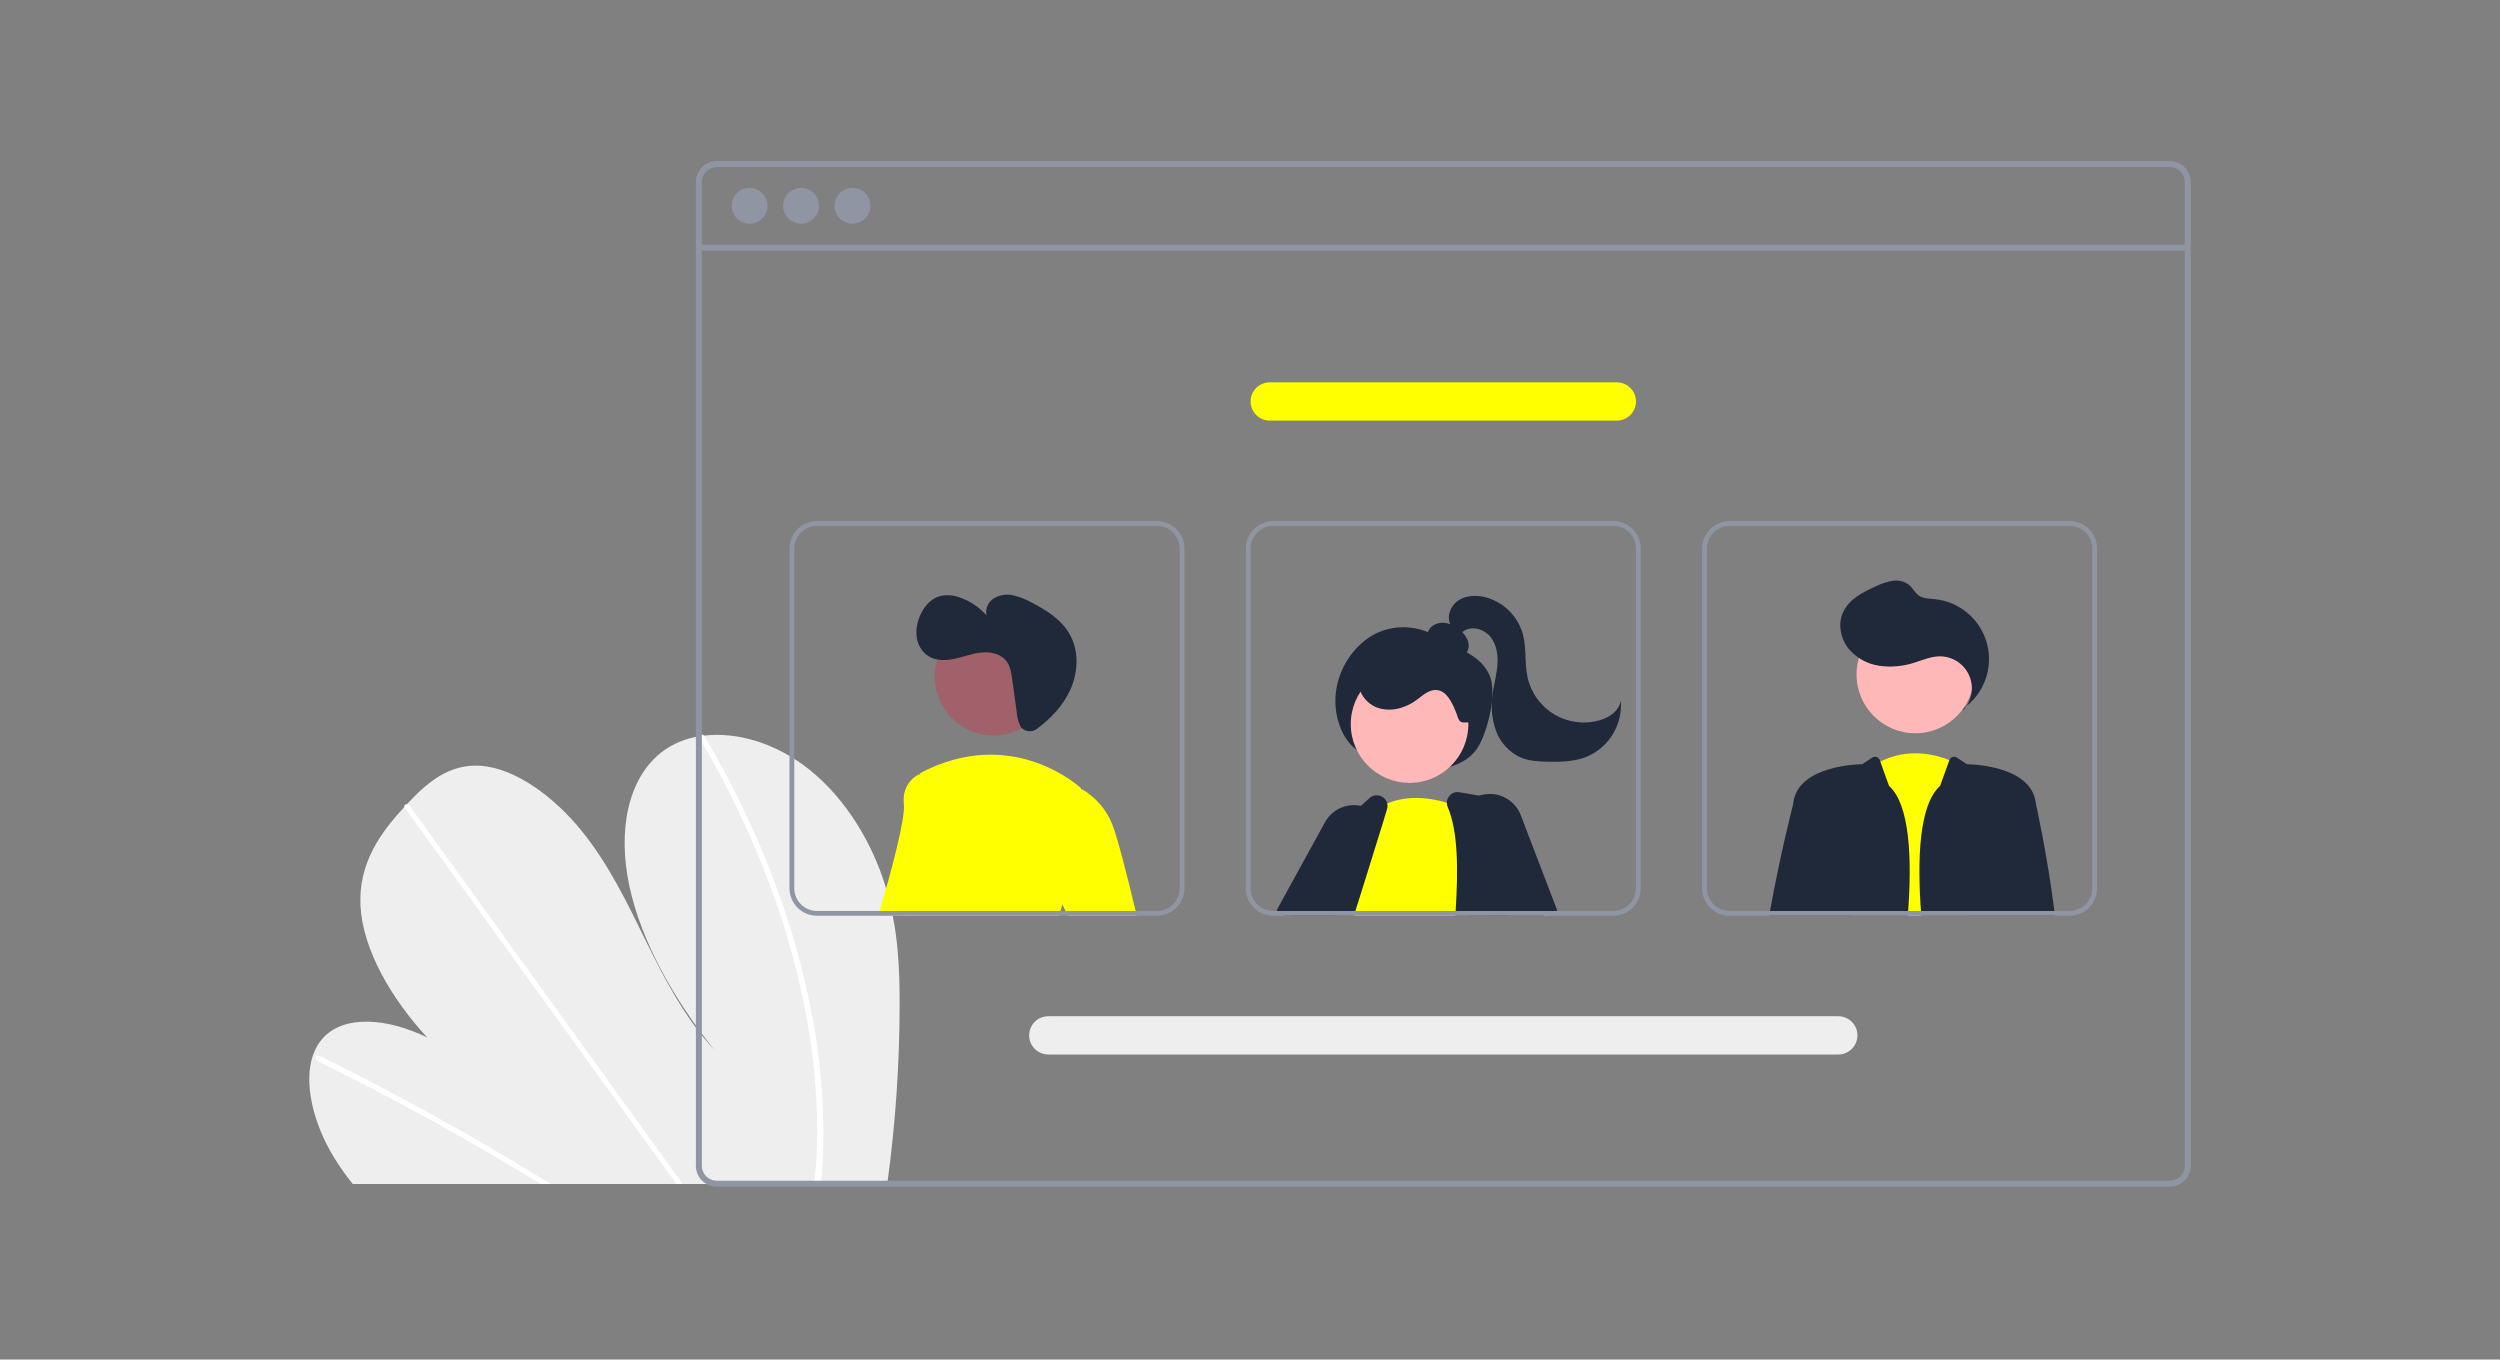 <svg preserveAspectRatio="xMidYMid meet" viewBox="0 0 388 211" fill="none" xmlns="http://www.w3.org/2000/svg">
    <rect x="0" y="0" width="388" height="211" fill="#808080" stroke="none"/>
    <path d="M139.62 156.364C139.592 165.215 138.992 174.055 137.825 182.83C137.785 183.138 137.74 183.446 137.699 183.754H54.745C54.499 183.45 54.258 183.141 54.024 182.83C53.243 181.798 52.512 180.736 51.839 179.637C48.607 174.343 47.106 168.132 48.551 163.833L48.577 163.767C48.889 162.825 49.384 161.955 50.033 161.205C53.362 157.418 60.139 158.009 66.303 161.016C60.756 155.017 56.324 147.432 55.952 140.642C55.588 134.019 59.028 129.268 62.766 125.225C62.888 125.091 63.011 124.961 63.134 124.831C63.193 124.764 63.256 124.701 63.316 124.635C66.232 121.553 69.635 118.513 74.588 118.851C80.019 119.222 86.064 123.732 90.315 129.004C94.565 134.272 97.403 140.267 100.279 146.118C103.158 151.965 106.272 157.96 110.867 162.946C104.637 155.161 99.599 146.292 97.708 137.65C95.817 129.008 97.392 120.688 102.883 116.582C104.55 115.374 106.483 114.582 108.519 114.273C108.757 114.232 108.999 114.199 109.244 114.169C114.345 113.561 120.449 115.291 125.658 119.478C131.394 124.089 135.392 130.949 137.398 137.472C139.404 143.995 139.65 150.283 139.62 156.364Z"
          fill="#EEEEEE"/>
    <path d="M85.501 183.754H83.914C83.409 183.443 82.901 183.134 82.391 182.83C82.075 182.633 81.756 182.444 81.436 182.251C76.157 179.069 70.845 176.019 65.501 173.1C60.163 170.178 54.798 167.393 49.407 164.743C49.264 164.682 49.147 164.573 49.076 164.435C49.006 164.296 48.986 164.138 49.02 163.986C49.026 163.966 49.035 163.947 49.047 163.93C49.121 163.789 49.288 163.73 49.533 163.849C50.194 164.175 50.859 164.502 51.521 164.836C56.926 167.531 62.31 170.363 67.671 173.33C73.028 176.296 78.356 179.395 83.654 182.626C83.766 182.693 83.877 182.763 83.989 182.83C84.494 183.138 84.995 183.446 85.501 183.754Z"
          fill="white"/>
    <path d="M105.952 183.754H104.972C104.749 183.445 104.529 183.137 104.307 182.829C99.068 175.575 93.831 168.321 88.595 161.067C80.02 149.191 71.447 137.316 62.878 125.44C62.827 125.376 62.789 125.303 62.766 125.224C62.692 124.961 62.885 124.805 63.134 124.831C63.239 124.845 63.34 124.882 63.429 124.938C63.519 124.995 63.596 125.069 63.654 125.158C68.462 131.818 73.268 138.475 78.073 145.13C86.603 156.947 95.132 168.762 103.66 180.576C104.203 181.326 104.745 182.079 105.287 182.829C105.51 183.137 105.733 183.445 105.952 183.754Z"
          fill="white"/>
    <path d="M127.773 177.939C127.732 179.591 127.632 181.217 127.498 182.829C127.472 183.137 127.446 183.445 127.42 183.753H126.391C126.42 183.445 126.45 183.137 126.476 182.829C126.681 180.501 126.822 178.147 126.829 175.731C126.819 169.03 126.128 162.349 124.767 155.788C123.32 148.724 121.26 141.799 118.611 135.091C115.83 128.017 112.487 121.177 108.613 114.636C108.54 114.53 108.507 114.401 108.52 114.272C108.561 113.979 108.951 113.89 109.245 114.168C109.303 114.223 109.353 114.286 109.393 114.354C109.873 115.167 110.343 115.983 110.805 116.8C114.538 123.379 117.739 130.243 120.379 137.33C122.894 144.06 124.817 150.996 126.127 158.06C127.353 164.613 127.905 171.274 127.773 177.939Z"
          fill="white"/>
    <path d="M336.757 25H111.24C110.381 25.001 109.557 25.342 108.95 25.949C108.342 26.556 108.001 27.379 108 28.237V180.934C108.001 181.792 108.342 182.615 108.95 183.222C109.557 183.829 110.381 184.171 111.24 184.171H336.757C337.225 184.171 337.688 184.07 338.113 183.874C338.538 183.678 338.916 183.392 339.22 183.035C339.246 183.007 339.269 182.978 339.291 182.946C339.484 182.71 339.64 182.446 339.755 182.163C339.918 181.774 340.001 181.356 340 180.934V28.237C339.999 27.378 339.657 26.555 339.049 25.948C338.441 25.341 337.616 25 336.757 25ZM339.075 180.934C339.075 181.386 338.942 181.828 338.692 182.204C338.47 182.535 338.169 182.806 337.815 182.991C337.488 183.16 337.125 183.248 336.757 183.247H111.24C110.626 183.246 110.038 183.002 109.604 182.569C109.17 182.135 108.926 181.547 108.925 180.934V28.237C108.926 27.624 109.17 27.036 109.604 26.603C110.038 26.169 110.626 25.925 111.24 25.924H336.757C337.371 25.924 337.96 26.168 338.395 26.602C338.829 27.035 339.074 27.623 339.075 28.237V180.934Z"
          fill="#9095A3"/>
    <path d="M339.535 37.977H108.461V38.902H339.535V37.977Z" fill="#9095A3"/>
    <path d="M116.333 34.717C117.868 34.717 119.112 33.474 119.112 31.94C119.112 30.407 117.868 29.164 116.333 29.164C114.799 29.164 113.555 30.407 113.555 31.94C113.555 33.474 114.799 34.717 116.333 34.717Z"
          fill="#9095A3"/>
    <path d="M124.321 34.717C125.856 34.717 127.1 33.474 127.1 31.94C127.1 30.407 125.856 29.164 124.321 29.164C122.787 29.164 121.543 30.407 121.543 31.94C121.543 33.474 122.787 34.717 124.321 34.717Z"
          fill="#9095A3"/>
    <path d="M132.31 34.717C133.844 34.717 135.088 33.474 135.088 31.94C135.088 30.407 133.844 29.164 132.31 29.164C130.775 29.164 129.531 30.407 129.531 31.94C129.531 33.474 130.775 34.717 132.31 34.717Z"
          fill="#9095A3"/>
    <path d="M210.904 116.648C208.125 114.841 206.743 110.64 207.424 106.799C208.104 102.957 210.669 99.648 213.742 98.222C215.238 97.548 216.877 97.256 218.513 97.373C220.149 97.489 221.73 98.009 223.115 98.887C225.934 100.609 229.921 101.553 231.259 104.999C232.288 107.647 230.983 113.024 229.599 115.596C228.402 117.819 226.128 118.836 223.992 119.278C221.628 119.759 219.189 119.728 216.838 119.186C214.488 118.644 212.282 117.604 210.368 116.137L210.904 116.648Z"
          fill="#202939"/>
    <path d="M209.455 137.051L207.234 140.878L206.94 141.383L206.513 142.126H199.963L200.405 141.383L201.549 139.456L204.217 134.957L207.237 136.164L209.455 137.051Z"
          fill="#FFB8B8"/>
    <path d="M199.472 142.124L198.276 141.382L198.127 141.289L205.636 127.616C205.958 127.025 206.396 126.503 206.922 126.081C207.448 125.659 208.052 125.346 208.701 125.159C209.519 124.915 210.386 124.883 211.22 125.066C211.706 125.169 212.175 125.344 212.609 125.586C212.788 125.684 212.96 125.793 213.126 125.912C213.76 126.357 214.282 126.945 214.649 127.628C215.085 128.427 215.301 129.328 215.273 130.238C215.246 131.148 214.976 132.035 214.493 132.806L211.599 137.428L209.124 141.382L208.66 142.124H199.472Z"
          fill="#202939"/>
    <path d="M218.764 121.502C223.803 121.502 227.889 117.419 227.889 112.384C227.889 107.348 223.803 103.266 218.764 103.266C213.724 103.266 209.639 107.348 209.639 112.384C209.639 117.419 213.724 121.502 218.764 121.502Z"
          fill="#FFB8B8"/>
    <path
            class="pos_svg_theme_color"
            d="M227.924 142.126H207.412L207.505 141.862C207.453 141.703 207.404 141.543 207.36 141.383C207.311 141.216 207.27 141.046 207.233 140.879C206.9 139.325 206.901 137.717 207.237 136.164C208.37 130.603 212.892 126.085 212.892 126.085C212.97 126.025 213.048 125.97 213.126 125.914C213.798 125.422 214.528 125.013 215.299 124.696C218.658 123.304 222.18 123.865 224.546 124.585C225.371 124.834 226.176 125.14 226.958 125.502C227.233 125.632 227.381 125.714 227.381 125.714L227.615 132.845L227.898 141.383L227.924 142.126Z"
            fill="yellow"
    />
    <path d="M237.413 141.384L235.845 133.417L234.262 125.384C234.196 125.052 234.032 124.748 233.79 124.511C233.548 124.275 233.24 124.117 232.906 124.059L229.592 123.487L226.509 122.956C226.211 122.902 225.905 122.931 225.623 123.039C225.34 123.147 225.093 123.33 224.907 123.568C224.676 123.857 224.549 124.216 224.547 124.586C224.547 124.814 224.594 125.04 224.684 125.25C226.293 129 226.323 134.936 225.914 141.384C225.896 141.629 225.881 141.878 225.862 142.127H237.562L237.413 141.384Z"
          fill="#202939"/>
    <path d="M215.299 124.695C215.231 124.425 215.096 124.176 214.908 123.971C214.719 123.765 214.483 123.61 214.219 123.519C213.956 123.427 213.674 123.403 213.399 123.448C213.123 123.492 212.864 123.605 212.643 123.774L211.22 125.066L205.394 130.368C205.212 130.53 205.07 130.732 204.978 130.958C204.32 132.528 203.039 135.628 201.549 139.455C201.307 140.079 201.058 140.721 200.802 141.382C200.713 141.627 200.616 141.876 200.52 142.125H210.12C210.198 141.876 210.276 141.627 210.354 141.382C210.781 140.035 211.197 138.713 211.599 137.429C212.772 133.698 213.831 130.308 214.649 127.628C214.875 126.885 215.082 126.2 215.269 125.571C215.357 125.287 215.367 124.985 215.299 124.695Z"
          fill="#202939"/>
    <path d="M239.568 142.126H240.189L240.103 141.918L239.877 141.383L236.381 133.094L235.846 133.417L231.551 136.012L233.754 141.383L234.059 142.126H237.562H239.568Z"
          fill="#FFB8B8"/>
    <path d="M236.024 126.519C235.551 125.281 234.617 124.275 233.419 123.71C232.22 123.144 230.849 123.064 229.593 123.486C229.432 123.539 229.275 123.601 229.121 123.671C228.241 124.064 227.491 124.698 226.959 125.501C226.742 125.822 226.563 126.167 226.427 126.53C226.186 127.159 226.072 127.83 226.092 128.503C226.112 129.177 226.265 129.84 226.543 130.454L227.616 132.844L231.458 141.383L231.792 142.125H239.568L240.103 141.917L241.493 141.383L241.686 141.309L236.024 126.519Z"
          fill="#202939"/>
    <path d="M225.93 101.911C226.249 102.007 226.589 101.994 226.9 101.877C227.21 101.759 227.473 101.542 227.648 101.26C227.813 100.973 227.911 100.651 227.932 100.32C227.954 99.989 227.9 99.657 227.773 99.351C227.514 98.739 227.106 98.201 226.586 97.786C225.996 97.252 225.277 96.88 224.499 96.707C224.111 96.623 223.709 96.624 223.321 96.709C222.933 96.794 222.568 96.962 222.25 97.2C221.939 97.447 221.708 97.781 221.587 98.159C221.466 98.538 221.461 98.944 221.572 99.325C221.808 100.01 222.448 100.468 223.087 100.81C224.356 101.486 225.754 101.884 227.188 101.975L225.93 101.911Z"
          fill="#202939"/>
    <path d="M227.706 112.108C226.239 112.31 226.428 111.564 225.84 110.206C225.252 108.847 224.466 107.235 222.991 107.097C221.783 106.985 220.788 107.95 219.809 108.667C218.064 109.944 215.712 110.569 213.69 109.803C211.667 109.037 210.262 106.628 211.029 104.607C211.268 104.049 211.619 103.546 212.06 103.129C212.502 102.712 213.024 102.39 213.595 102.183C214.741 101.776 215.957 101.608 217.17 101.687C219.868 101.773 222.514 102.45 224.922 103.67C226.583 104.513 228.201 105.72 228.831 107.473C229.461 109.225 229.876 111.688 228.074 112.162L227.706 112.108Z"
          fill="#202939"/>
    <path d="M225.181 97.088C224.455 95.827 225.054 94.096 226.24 93.254C227.427 92.411 229.018 92.328 230.434 92.666C231.835 93.019 233.117 93.733 234.154 94.737C235.191 95.741 235.945 97 236.342 98.388C236.942 100.593 236.585 102.962 237.094 105.191C237.365 106.379 237.877 107.499 238.598 108.481C239.319 109.464 240.233 110.289 241.285 110.906C242.337 111.522 243.504 111.917 244.714 112.066C245.924 112.215 247.152 112.114 248.323 111.771C249.847 111.324 251.395 110.237 251.545 108.657C251.703 110.471 251.289 112.289 250.361 113.857C249.433 115.424 248.038 116.663 246.371 117.399C244.407 118.217 242.217 118.271 240.09 118.216C238.704 118.18 237.286 118.097 236.008 117.561C235.123 117.158 234.328 116.583 233.668 115.868C233.009 115.154 232.499 114.316 232.169 113.402C231.518 111.566 231.342 109.594 231.658 107.672C231.867 106.176 232.283 104.711 232.399 103.205C232.516 101.7 232.295 100.092 231.366 98.901C230.437 97.71 228.663 97.102 227.342 97.836C226.812 98.131 226.383 98.612 225.807 98.803C225.23 98.993 224.413 98.659 224.465 98.054L225.181 97.088Z"
          fill="#202939"/>
    <path
            class="pos_svg_theme_color"
            d="M287.449 142.127L287.52 141.385L289.615 119.601C290.302 119.063 291.04 118.595 291.818 118.201C296.132 116.03 300.293 117.069 302.544 117.967C303.141 118.201 303.718 118.483 304.268 118.81L305.494 141.385L305.535 142.127H287.449Z"
            fill="yellow"
    />
    <path d="M297.262 113.802C302.301 113.802 306.387 109.72 306.387 104.684C306.387 99.649 302.301 95.566 297.262 95.566C292.222 95.566 288.137 99.649 288.137 104.684C288.137 109.72 292.222 113.802 297.262 113.802Z"
          fill="#FFB8B8"/>
    <path d="M304.668 110.243C305.346 109.529 305.796 108.629 305.961 107.658C306.126 106.687 305.999 105.689 305.595 104.791C305.191 103.893 304.528 103.136 303.692 102.615C302.856 102.094 301.883 101.833 300.899 101.866C299.637 101.908 298.448 102.424 297.243 102.803C295.418 103.423 293.471 103.599 291.565 103.314C289.647 103.016 287.916 101.995 286.729 100.461C285.6 98.91 285.248 96.76 286.045 95.016C286.966 93.002 289.117 91.893 291.14 90.992C291.956 90.584 292.828 90.297 293.727 90.142C294.178 90.068 294.639 90.087 295.081 90.198C295.524 90.31 295.939 90.511 296.3 90.791C296.869 91.279 297.202 92.014 297.821 92.437C298.517 92.914 299.422 92.901 300.262 92.986C302.154 93.175 303.944 93.935 305.393 95.165C306.842 96.396 307.882 98.038 308.374 99.873C308.867 101.708 308.788 103.65 308.149 105.44C307.51 107.229 306.341 108.782 304.798 109.892L304.668 110.243Z"
          fill="#202939"/>
    <path d="M293.178 121.972L291.819 118.2L291.734 117.965C291.694 117.854 291.629 117.753 291.544 117.67C291.459 117.588 291.356 117.526 291.243 117.488C291.131 117.451 291.011 117.44 290.893 117.456C290.776 117.472 290.664 117.515 290.565 117.58L289.021 118.609C289.021 118.609 279.12 118.609 278.325 124.545C278.314 124.638 278.299 124.742 278.288 124.853C278.287 124.858 278.286 124.863 278.284 124.868C278.184 125.258 276.315 132.474 274.71 141.384C274.665 141.629 274.621 141.878 274.576 142.127H296.091C296.791 133.176 296.4 124.855 293.178 121.972Z"
          fill="#202939"/>
    <path d="M318.844 141.384C317.67 132.244 315.991 124.852 315.991 124.852C315.976 124.741 315.961 124.637 315.95 124.544C315.158 118.608 305.257 118.608 305.257 118.608L303.714 117.58C303.615 117.515 303.503 117.472 303.385 117.456C303.268 117.44 303.148 117.451 303.035 117.489C302.923 117.526 302.82 117.588 302.735 117.671C302.65 117.753 302.585 117.854 302.545 117.966L301.1 121.972C297.878 124.854 297.487 133.176 298.187 142.126L318.937 142.126C318.907 141.877 318.873 141.629 318.844 141.384Z"
          fill="#202939"/>
    <path
            class="pos_svg_theme_color"
            d="M144.568 120.573L142.361 141.385L142.283 142.127H136.312C136.383 141.886 136.454 141.637 136.528 141.385C138.222 135.579 140.529 127.103 140.28 124.857C139.89 121.353 142.621 120.184 142.621 120.184L142.792 120.217L144.568 120.573Z"
            fill="yellow"
    />
    <path d="M154.197 114.146C159.237 114.146 163.322 110.064 163.322 105.028C163.322 99.992 159.237 95.91 154.197 95.91C149.158 95.91 145.072 99.992 145.072 105.028C145.072 110.064 149.158 114.146 154.197 114.146Z"
          fill="#A0616A"/>
    <path
            class="pos_svg_theme_color"
            d="M166.009 137.708C165.549 138.556 165.172 139.446 164.883 140.366C164.776 140.693 164.672 141.035 164.575 141.384C164.504 141.625 164.441 141.874 164.378 142.126H140.311C140.344 141.881 140.374 141.632 140.407 141.384C141.637 131.676 142.633 121.823 142.792 120.216C142.807 120.063 142.815 119.985 142.815 119.985C157.237 112.39 167.763 122.324 167.763 122.324C167.763 122.324 167.778 122.395 167.8 122.532C168.03 123.921 169.204 132.028 166.009 137.708Z"
            fill="yellow"
    />
    <path
            class="pos_svg_theme_color"
            d="M164.882 140.364L163.277 136.926L163.667 123.295L167.799 122.53L167.944 122.504C170.079 123.744 171.732 125.67 172.632 127.968C173.435 129.973 174.962 136.002 176.251 141.381C176.311 141.63 176.37 141.879 176.429 142.124H165.703L165.358 141.381L164.882 140.364Z"
            fill="yellow"
    />
    <path d="M179.563 80.871H126.798C125.666 80.872 124.581 81.322 123.781 82.122C122.981 82.922 122.531 84.006 122.529 85.137V137.86C122.531 138.99 122.981 140.075 123.781 140.874C124.581 141.674 125.666 142.124 126.798 142.125H179.563C180.694 142.124 181.78 141.675 182.58 140.875C183.381 140.075 183.831 138.991 183.831 137.86V85.137C183.831 84.006 183.381 82.921 182.58 82.121C181.78 81.322 180.694 80.872 179.563 80.871ZM183.088 137.86C183.087 138.794 182.716 139.689 182.055 140.35C181.394 141.01 180.497 141.382 179.563 141.383H126.798C125.864 141.381 124.968 141.01 124.307 140.349C123.646 139.689 123.274 138.794 123.272 137.86V85.137C123.274 84.203 123.646 83.307 124.307 82.647C124.968 81.987 125.864 81.615 126.798 81.614H179.563C180.497 81.614 181.394 81.986 182.055 82.646C182.716 83.307 183.087 84.203 183.088 85.137V137.86ZM142.361 141.383L142.283 142.125H164.378C164.441 141.873 164.504 141.624 164.575 141.383H142.361Z"
          fill="#9095A3"/>
    <path d="M250.379 80.871H197.615C196.483 80.872 195.398 81.322 194.598 82.122C193.797 82.922 193.347 84.006 193.346 85.137V137.86C193.347 138.99 193.797 140.075 194.598 140.874C195.398 141.674 196.483 142.124 197.615 142.125H250.379C251.511 142.124 252.596 141.675 253.397 140.875C254.197 140.075 254.647 138.991 254.648 137.86V85.137C254.647 84.006 254.197 82.921 253.397 82.121C252.596 81.322 251.511 80.872 250.379 80.871ZM253.905 137.86C253.904 138.794 253.532 139.689 252.871 140.35C252.21 141.01 251.314 141.382 250.379 141.383H197.615C196.68 141.381 195.784 141.01 195.123 140.349C194.462 139.689 194.09 138.794 194.089 137.86V85.137C194.09 84.203 194.462 83.307 195.123 82.647C195.784 81.987 196.68 81.615 197.615 81.614H250.379C251.314 81.614 252.21 81.986 252.871 82.646C253.532 83.307 253.904 84.203 253.905 85.137V137.86ZM207.36 141.383C207.404 141.542 207.453 141.702 207.505 141.862L207.412 142.125H225.862C225.88 141.876 225.895 141.628 225.914 141.383H207.36Z"
          fill="#9095A3"/>
    <path d="M321.199 80.871H268.435C267.303 80.872 266.218 81.321 265.417 82.121C264.617 82.921 264.167 84.005 264.166 85.137V137.86C264.167 138.991 264.617 140.075 265.417 140.875C266.218 141.675 267.303 142.124 268.435 142.125H321.199C322.331 142.124 323.416 141.674 324.216 140.874C325.016 140.075 325.467 138.99 325.468 137.86V85.137C325.467 84.006 325.016 82.922 324.216 82.122C323.416 81.322 322.331 80.873 321.199 80.871ZM324.725 137.86C324.724 138.794 324.352 139.689 323.691 140.349C323.03 141.01 322.134 141.381 321.199 141.383H268.435C267.5 141.382 266.604 141.01 265.943 140.35C265.282 139.689 264.91 138.794 264.909 137.86V85.137C264.91 84.203 265.282 83.307 265.943 82.646C266.604 81.986 267.5 81.614 268.435 81.614H321.199C322.134 81.615 323.03 81.987 323.691 82.647C324.352 83.307 324.724 84.203 324.725 85.137V137.86ZM296.147 141.383C296.129 141.628 296.11 141.876 296.091 142.125H312.1C312.13 141.88 312.164 141.631 312.193 141.383H296.147Z"
          fill="#9095A3"/>
    <path d="M285.301 163.659H162.697C161.909 163.659 161.153 163.346 160.595 162.789C160.038 162.232 159.725 161.476 159.725 160.689C159.725 159.901 160.038 159.146 160.595 158.589C161.153 158.032 161.909 157.719 162.697 157.719H285.301C286.089 157.719 286.845 158.032 287.402 158.589C287.96 159.146 288.273 159.901 288.273 160.689C288.273 161.476 287.96 162.232 287.402 162.789C286.845 163.346 286.089 163.659 285.301 163.659Z"
          fill="#EEEEEE"/>
    <path
            class="pos_svg_theme_color"
            d="M250.933 65.28H197.062C196.274 65.28 195.518 64.967 194.96 64.41C194.403 63.853 194.09 63.097 194.09 62.31C194.09 61.522 194.403 60.767 194.96 60.21C195.518 59.653 196.274 59.34 197.062 59.34H250.933C251.722 59.34 252.478 59.653 253.035 60.21C253.593 60.767 253.906 61.522 253.906 62.31C253.906 63.097 253.593 63.853 253.035 64.41C252.478 64.967 251.722 65.28 250.933 65.28Z"
            fill="yellow"
    />
    <path d="M158.562 112.975C158.871 113.279 159.279 113.462 159.712 113.49C160.145 113.518 160.574 113.388 160.919 113.126C163.07 111.533 164.958 109.55 166.075 107.131C167.356 104.36 167.498 100.959 165.955 98.326C164.65 96.099 162.346 94.662 160.049 93.482C159.157 92.98 158.197 92.61 157.198 92.384C156.188 92.162 155.132 92.332 154.244 92.861C153.809 93.133 153.467 93.53 153.261 93.999C153.056 94.469 152.997 94.99 153.092 95.493C151.989 94.236 150.576 93.288 148.993 92.744C147.997 92.354 146.905 92.275 145.863 92.517C144.406 92.93 143.342 94.224 142.76 95.621C142.289 96.684 142.127 97.858 142.291 99.009C142.377 99.582 142.583 100.13 142.894 100.618C143.206 101.106 143.617 101.524 144.1 101.843C145.305 102.588 146.842 102.534 148.226 102.23C149.61 101.926 150.949 101.396 152.36 101.263C153.77 101.129 155.341 101.48 156.2 102.607C156.804 103.4 156.959 104.436 157.095 105.424L157.801 110.561C157.859 111.305 158.049 112.032 158.362 112.708C158.416 112.806 158.483 112.895 158.562 112.975Z"
          fill="#202939"/>
</svg>
